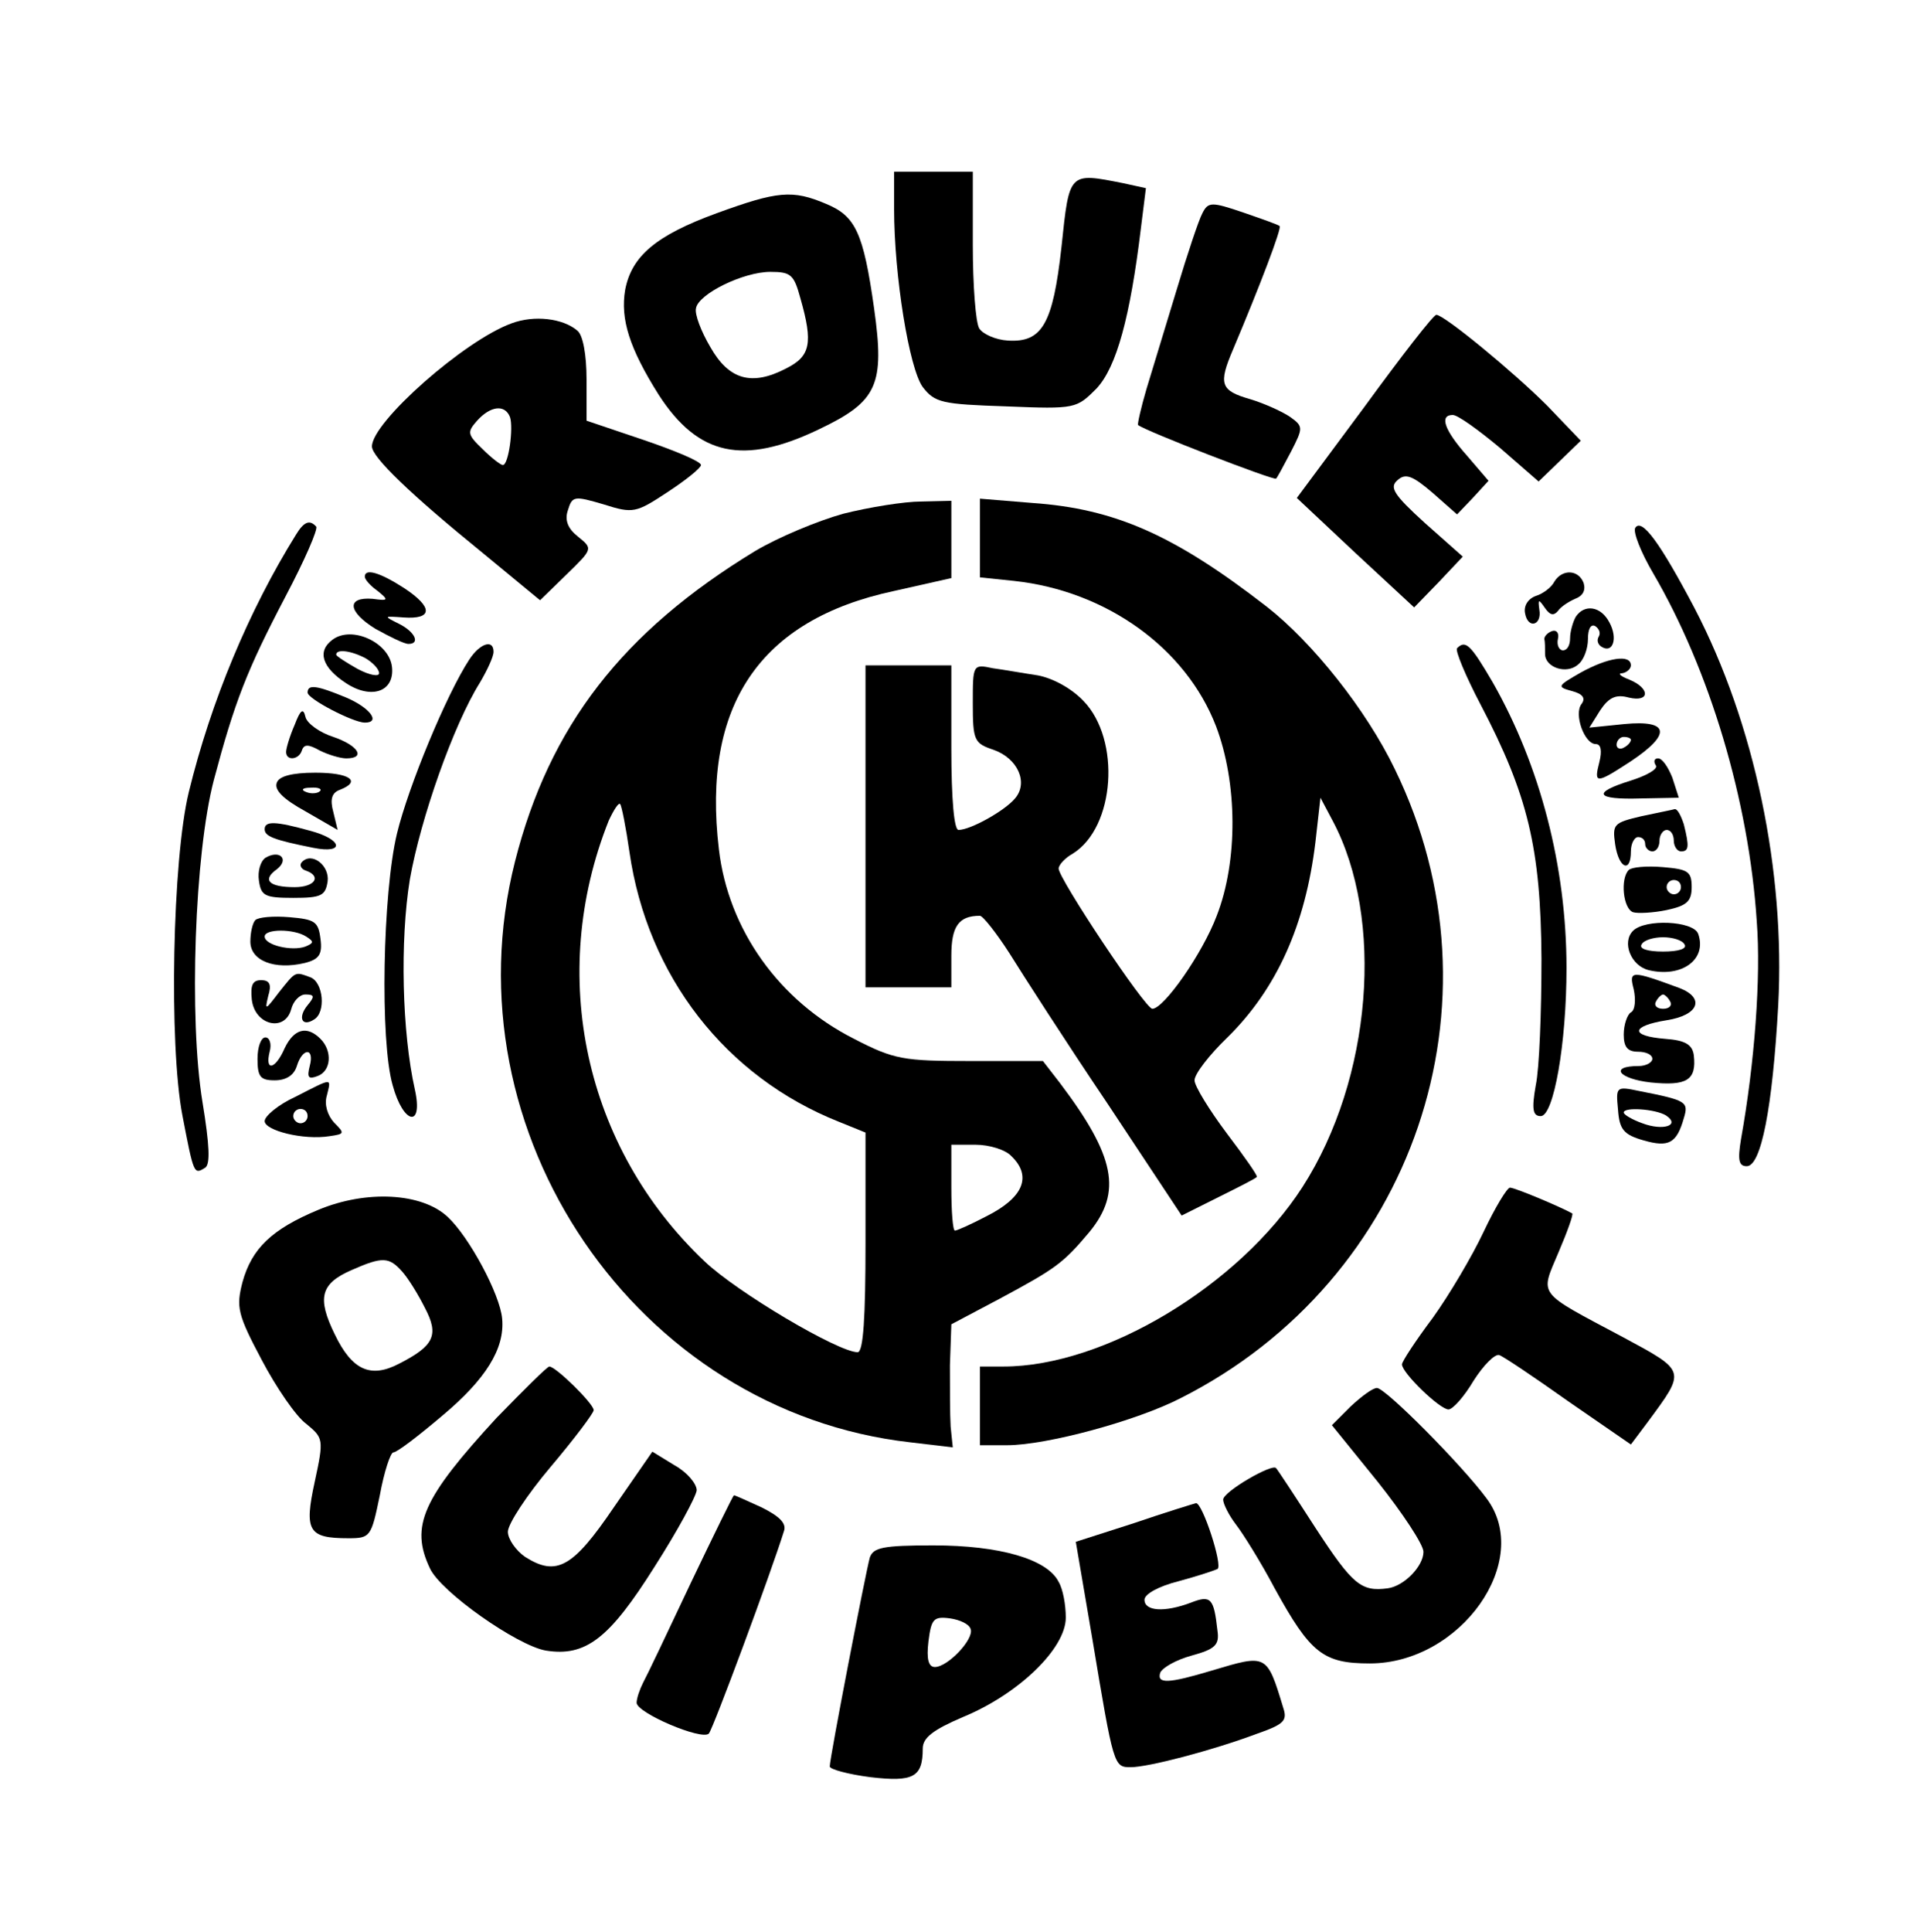 <?xml version="1.0" encoding="UTF-8"?>
<!DOCTYPE svg  PUBLIC '-//W3C//DTD SVG 20010904//EN'  'http://www.w3.org/TR/2001/REC-SVG-20010904/DTD/svg10.dtd'>
<svg width="268pt" height="270pt" version="1.0" viewBox="0 0 268 270" xmlns="http://www.w3.org/2000/svg">
<g transform="translate(0 270) scale(.1 -.1)">
<path d="m1250 2408c0-93 21-223 40-249 17-22 27-24 117-27 97-4 98-3 126 25 28 30 47 100 62 224l7 56-32 7c-76 15-75 16-86-89-12-108-27-134-75-131-17 1-35 9-40 17s-9 60-9 117v102h-55-55v-52z"/>
<path d="m1002 2402c-85-31-119-60-128-107-7-41 6-82 47-147 55-85 118-99 224-48 82 39 92 62 77 169-15 106-26 129-67 146-47 20-68 18-153-13zm117-119c18-63 14-81-20-98-48-25-80-16-106 30-13 22-22 46-20 54 3 20 66 51 104 51 29 0 33-4 42-37z"/>
<path d="m1681 2402c-5-9-21-57-36-107-15-49-34-112-42-138-8-27-13-50-12-51 9-8 190-78 193-75 2 2 11 19 21 38 17 33 17 35-1 48-10 7-36 19-56 25-42 12-45 21-24 70 38 90 68 169 65 172-2 2-25 10-51 19-44 15-49 15-57-1z"/>
<path d="m715 2248c-66-24-195-138-195-172 0-15 54-67 155-149l80-66 37 36c37 36 37 36 16 53-14 11-19 23-14 37 6 20 9 20 50 8 41-13 45-12 89 17 26 17 47 34 47 38 0 5-36 20-80 35l-80 27v58c0 34-5 62-13 68-20 17-60 22-92 10zm-2-131c5-15-2-67-10-67-3 0-16 10-28 22-22 21-22 24-8 40 19 21 39 23 46 5z"/>
<path d="m1908 2132-95-128 82-77 82-76 34 35 34 36-53 47c-44 40-50 50-38 60 11 10 21 6 49-18l34-30 22 23 22 24-30 35c-32 36-39 57-20 57 7 0 36-21 66-46l54-47 30 29 29 28-47 49c-47 47-144 127-155 127-4 0-49-58-100-128z"/>
<path d="m1179 1982c-36-10-91-33-123-52-186-113-288-245-336-434-96-379 170-769 553-812l59-7-3 29c-1 16-1 55-1 86l2 57 68 36c78 42 88 49 125 93 46 56 36 106-41 208l-24 31h-101c-94 0-107 2-163 31-105 53-176 153-189 265-24 201 57 321 245 361l80 18v54 54l-42-1c-24 0-73-8-109-17zm-299-473c25-173 134-314 293-377l37-15v-154c0-104-3-153-11-153-27 0-169 84-214 127-168 159-220 400-134 616 7 15 14 26 16 23 2-2 8-32 13-67zm534-425c29-28 17-58-35-84-21-11-41-20-44-20s-5 27-5 60v60h34c19 0 42-7 50-16z"/>
<path d="m1370 1948v-55l48-5c129-14 240-94 282-203 30-79 31-188 1-265-20-53-74-130-90-130-10 0-131 182-131 196 0 5 9 15 20 21 59 37 67 159 15 213-17 18-43 32-64 36-20 3-48 8-63 10-28 6-28 5-28-49 0-52 2-56 29-65 34-12 49-46 30-68-14-17-62-44-79-44-6 0-10 41-10 115v115h-60-60v-225-225h60 60v44c0 41 10 56 40 56 4 0 23-24 41-52 18-29 79-124 137-210l104-157 52 26c28 14 52 26 53 28 2 1-17 28-42 61-24 32-45 66-45 74 0 9 21 36 46 60 69 68 109 157 123 273l7 62 17-32c73-137 55-361-42-512-89-138-277-251-418-251h-33v-55-55h38c55 0 181 34 243 66 326 165 458 553 299 879-40 83-115 177-179 227-129 100-212 137-328 145l-73 6v-55z"/>
<path d="m414 1953c-66-106-119-233-150-360-23-94-28-353-9-452 16-83 16-83 32-73 7 5 6 31-4 92-19 116-11 347 16 450 29 109 46 153 100 256 27 51 46 95 43 98-9 10-17 7-28-11z"/>
<path d="m2286 1962c-3-6 8-34 25-63 79-135 134-318 145-487 6-78-3-198-22-304-5-30-3-38 8-38 20 0 36 81 44 225 10 187-33 394-117 555-48 91-74 127-83 112z"/>
<path d="m510 1894c0-4 8-13 18-20 16-13 15-14-7-11-37 3-35-18 4-42 20-11 40-21 46-21 17 0 9 17-13 28s-22 11 6 9c41-3 42 14 1 41-34 22-55 28-55 16z"/>
<path d="m2173 1887c-4-8-16-17-26-20-11-4-17-14-15-24 4-23 24-17 20 5-2 15-1 15 8 2 7-10 12-11 18-4 4 6 15 13 24 17 11 4 15 12 12 22-7 19-30 20-41 2z"/>
<path d="m2203 1838c-4-7-8-21-8-30 0-10-4-17-10-17-5 0-9 7-7 16 2 8-2 13-8 11s-11-7-11-11c1-4 1-13 1-21 0-19 30-29 46-15 8 6 14 22 14 36s4 21 10 18c6-4 8-10 5-15s-1-11 4-14c16-10 23 12 11 34-12 23-35 26-47 8z"/>
<path d="m465 1806c-22-16-15-39 19-61 35-23 68-12 64 23-4 34-56 58-83 38zm46-26c10-6 19-15 19-21 0-5-13-3-30 6-16 9-30 18-30 20 0 8 20 6 41-5z"/>
<path d="m656 1778c-32-49-85-177-101-243-20-83-24-290-6-352 15-55 43-60 31-6-18 80-21 208-7 294 15 85 61 216 98 275 10 17 19 36 19 43 0 18-19 12-34-11z"/>
<path d="m2037 1794c-3-3 12-39 33-79 66-126 84-200 85-355 0-74-3-154-8-177-6-34-4-43 7-43 18 0 36 101 36 207 0 142-37 283-103 399-31 53-38 60-50 48z"/>
<path d="m2210 1760c-33-19-34-20-12-26 15-4 19-10 13-18-11-14 4-56 20-56 7 0 9-9 5-25-8-31-5-31 44 1 57 38 54 58-9 52l-49-5 15 24c12 18 22 23 40 18 30-7 30 13 1 25-13 5-17 9-10 9 6 1 12 6 12 11 0 16-32 11-70-10zm70-94c0-3-4-8-10-11-5-3-10-1-10 4 0 6 5 11 10 11 6 0 10-2 10-4z"/>
<path d="m430 1732c0-9 64-42 80-42 23 0 7 21-26 35-41 17-54 19-54 7z"/>
<path d="m412 1687c-7-16-12-33-12-38 0-13 18-11 22 2 3 9 9 9 25 0 12-6 29-11 37-11 28 0 17 18-18 30-19 6-37 19-39 28-3 13-7 10-15-11z"/>
<path d="m2315 1630c3-5-13-14-35-21-55-17-50-27 14-25l53 1-9 28c-6 15-14 27-20 27-5 0-7-4-3-10z"/>
<path d="m387 1606c-4-10 9-23 40-40l45-26-6 25c-5 18-2 27 9 31 31 12 14 24-34 24-33 0-51-5-54-14zm60-12c-3-3-12-4-19-1-8 3-5 6 6 6 11 1 17-2 13-5z"/>
<path d="m2294 1559c-38-9-40-11-36-39 5-34 22-41 22-10 0 11 5 20 10 20 6 0 10-4 10-10 0-5 5-10 10-10 6 0 10 7 10 15s5 15 10 15c6 0 10-7 10-15s5-15 10-15c11 0 12 6 4 38-4 12-9 22-13 21-3-1-24-5-47-10z"/>
<path d="m370 1541c0-10 13-15 68-26 45-9 41 12-5 24-47 13-63 14-63 2z"/>
<path d="m371 1501c-7-5-11-19-9-32 3-21 8-24 48-24 39 0 45 3 48 23 3 22-22 42-36 27-4-4-1-10 6-12 22-8 12-23-16-23-36 0-46 10-25 25 18 14 4 28-16 16z"/>
<path d="m2277 1484c-12-12-8-54 6-59 6-2 28-1 47 3 28 6 35 12 35 32 0 22-5 25-40 28-23 2-44 0-48-4zm73-24c0-5-4-10-10-10-5 0-10 5-10 10 0 6 5 10 10 10 6 0 10-4 10-10z"/>
<path d="m357 1414c-4-4-7-18-7-30 0-27 34-40 76-30 20 5 25 12 22 34-3 24-8 27-43 30-23 2-44 0-48-4zm71-23c11-7 11-9-1-14-19-7-57 2-57 14 0 11 41 11 58 0z"/>
<path d="m2283 1399c-16-16-3-49 22-55 46-11 82 15 69 51-7 18-74 21-91 4zm72-19c4-6-8-10-30-10s-34 4-30 10c3 6 17 10 30 10s27-4 30-10z"/>
<path d="m390 1313c-19-25-20-26-15-5 5 16 2 22-10 22s-15-7-13-27c4-36 46-46 55-14 3 12 12 21 20 21 13 0 13-3 3-15-14-17-8-31 9-20 17 10 13 52-5 59-22 8-20 9-44-21z"/>
<path d="m2284 1317c3-14 2-29-4-32-5-3-10-17-10-31 0-17 5-24 20-24 11 0 20-4 20-10 0-5-9-10-19-10-42 0-28-18 17-23 50-5 64 3 60 38-2 15-12 21-40 23-50 4-48 18 2 26 45 7 54 31 18 45-68 25-71 25-64-2zm51-17c3-5-1-10-10-10s-13 5-10 10c3 6 8 10 10 10s7-4 10-10z"/>
<path d="m398 1235c-13-30-28-33-21-5 3 11 0 20-6 20s-11-13-11-30c0-25 4-30 24-30 16 0 27 7 31 20 8 26 25 26 18 0-4-16-2-19 11-14 19 7 21 35 4 52-19 19-37 14-50-13z"/>
<path d="m413 1167c-24-11-43-27-43-34 0-13 54-27 91-21 21 3 21 4 6 19-9 10-14 25-10 38 6 25 9 25-44-2zm17-27c0-5-4-10-10-10-5 0-10 5-10 10 0 6 5 10 10 10 6 0 10-4 10-10z"/>
<path d="m2262 1149c2-28 8-35 36-43 35-10 46-4 56 31 7 23 4 25-62 38-33 7-33 6-30-26zm67-8c21-14-4-22-33-11-14 5-26 12-26 15 0 8 44 5 59-4z"/>
<path d="m2074 978c-16-34-48-88-71-120-24-32-43-61-43-65 0-12 53-63 65-63 6 0 22 18 35 40 14 22 30 38 36 36s49-31 97-65l87-60 24 32c53 72 54 70-35 118-122 65-116 57-90 119 12 28 21 53 19 54-16 9-80 36-87 36-4 0-21-28-37-62z"/>
<path d="m445 1009c-65-27-93-54-106-101-9-35-7-45 27-109 20-38 48-79 62-89 24-20 25-21 12-81-15-69-9-79 47-79 31 0 32 2 44 60 6 33 15 60 19 60 5 0 35 23 68 51 61 51 88 94 84 136-3 34-46 114-76 142-36 34-114 38-181 10zm117-86c9-10 23-33 32-51 20-38 13-53-36-78-40-21-66-9-90 41-25 51-20 71 24 90 43 19 52 18 70-2z"/>
<path d="m694 718c-103-112-121-151-93-210 15-33 122-108 162-115 56-9 89 17 152 117 32 50 58 98 59 107 0 9-13 25-31 35l-31 19-54-78c-57-84-80-97-124-69-13 9-24 25-24 35 0 11 27 52 60 91s60 75 60 79c0 9-53 61-62 61-3 0-36-33-74-72z"/>
<path d="m1888 734-26-26 64-79c35-44 64-88 64-98 0-20-27-48-50-51-37-5-49 5-100 83-29 45-54 83-56 85-5 7-74-33-74-44 0-6 8-22 18-35s35-53 54-89c50-91 68-105 133-105 127 0 229 144 163 231-34 46-141 154-153 154-6 0-22-12-37-26z"/>
<path d="m966 488c-32-68-62-131-67-140-5-10-9-22-9-28 0-14 91-53 101-43 6 7 87 225 105 283 4 11-7 21-31 33-20 9-37 17-39 17-1 0-28-55-60-122z"/>
<path d="m1585 571-81-26 23-135c30-180 30-180 54-180s113 23 177 47c37 13 42 18 36 36-23 76-23 75-100 52-60-18-77-19-72-3 3 7 22 18 44 24 33 9 39 15 36 35-5 45-9 50-37 39-37-14-65-12-65 4 0 8 20 19 48 26 26 7 50 15 54 17 8 4-21 93-30 92-4-1-43-13-87-28z"/>
<path d="m1216 523c-6-22-56-280-56-292 0-4 26-11 57-15 60-7 73 0 73 40 0 15 14 26 56 44 78 32 144 96 144 139 0 18-4 40-10 50-16 32-83 51-175 51-71 0-84-3-89-17zm141-100c5-14-32-53-50-53-9 0-12 11-9 36 4 31 7 35 30 32 14-2 27-8 29-15z"/>
</g>
</svg>
